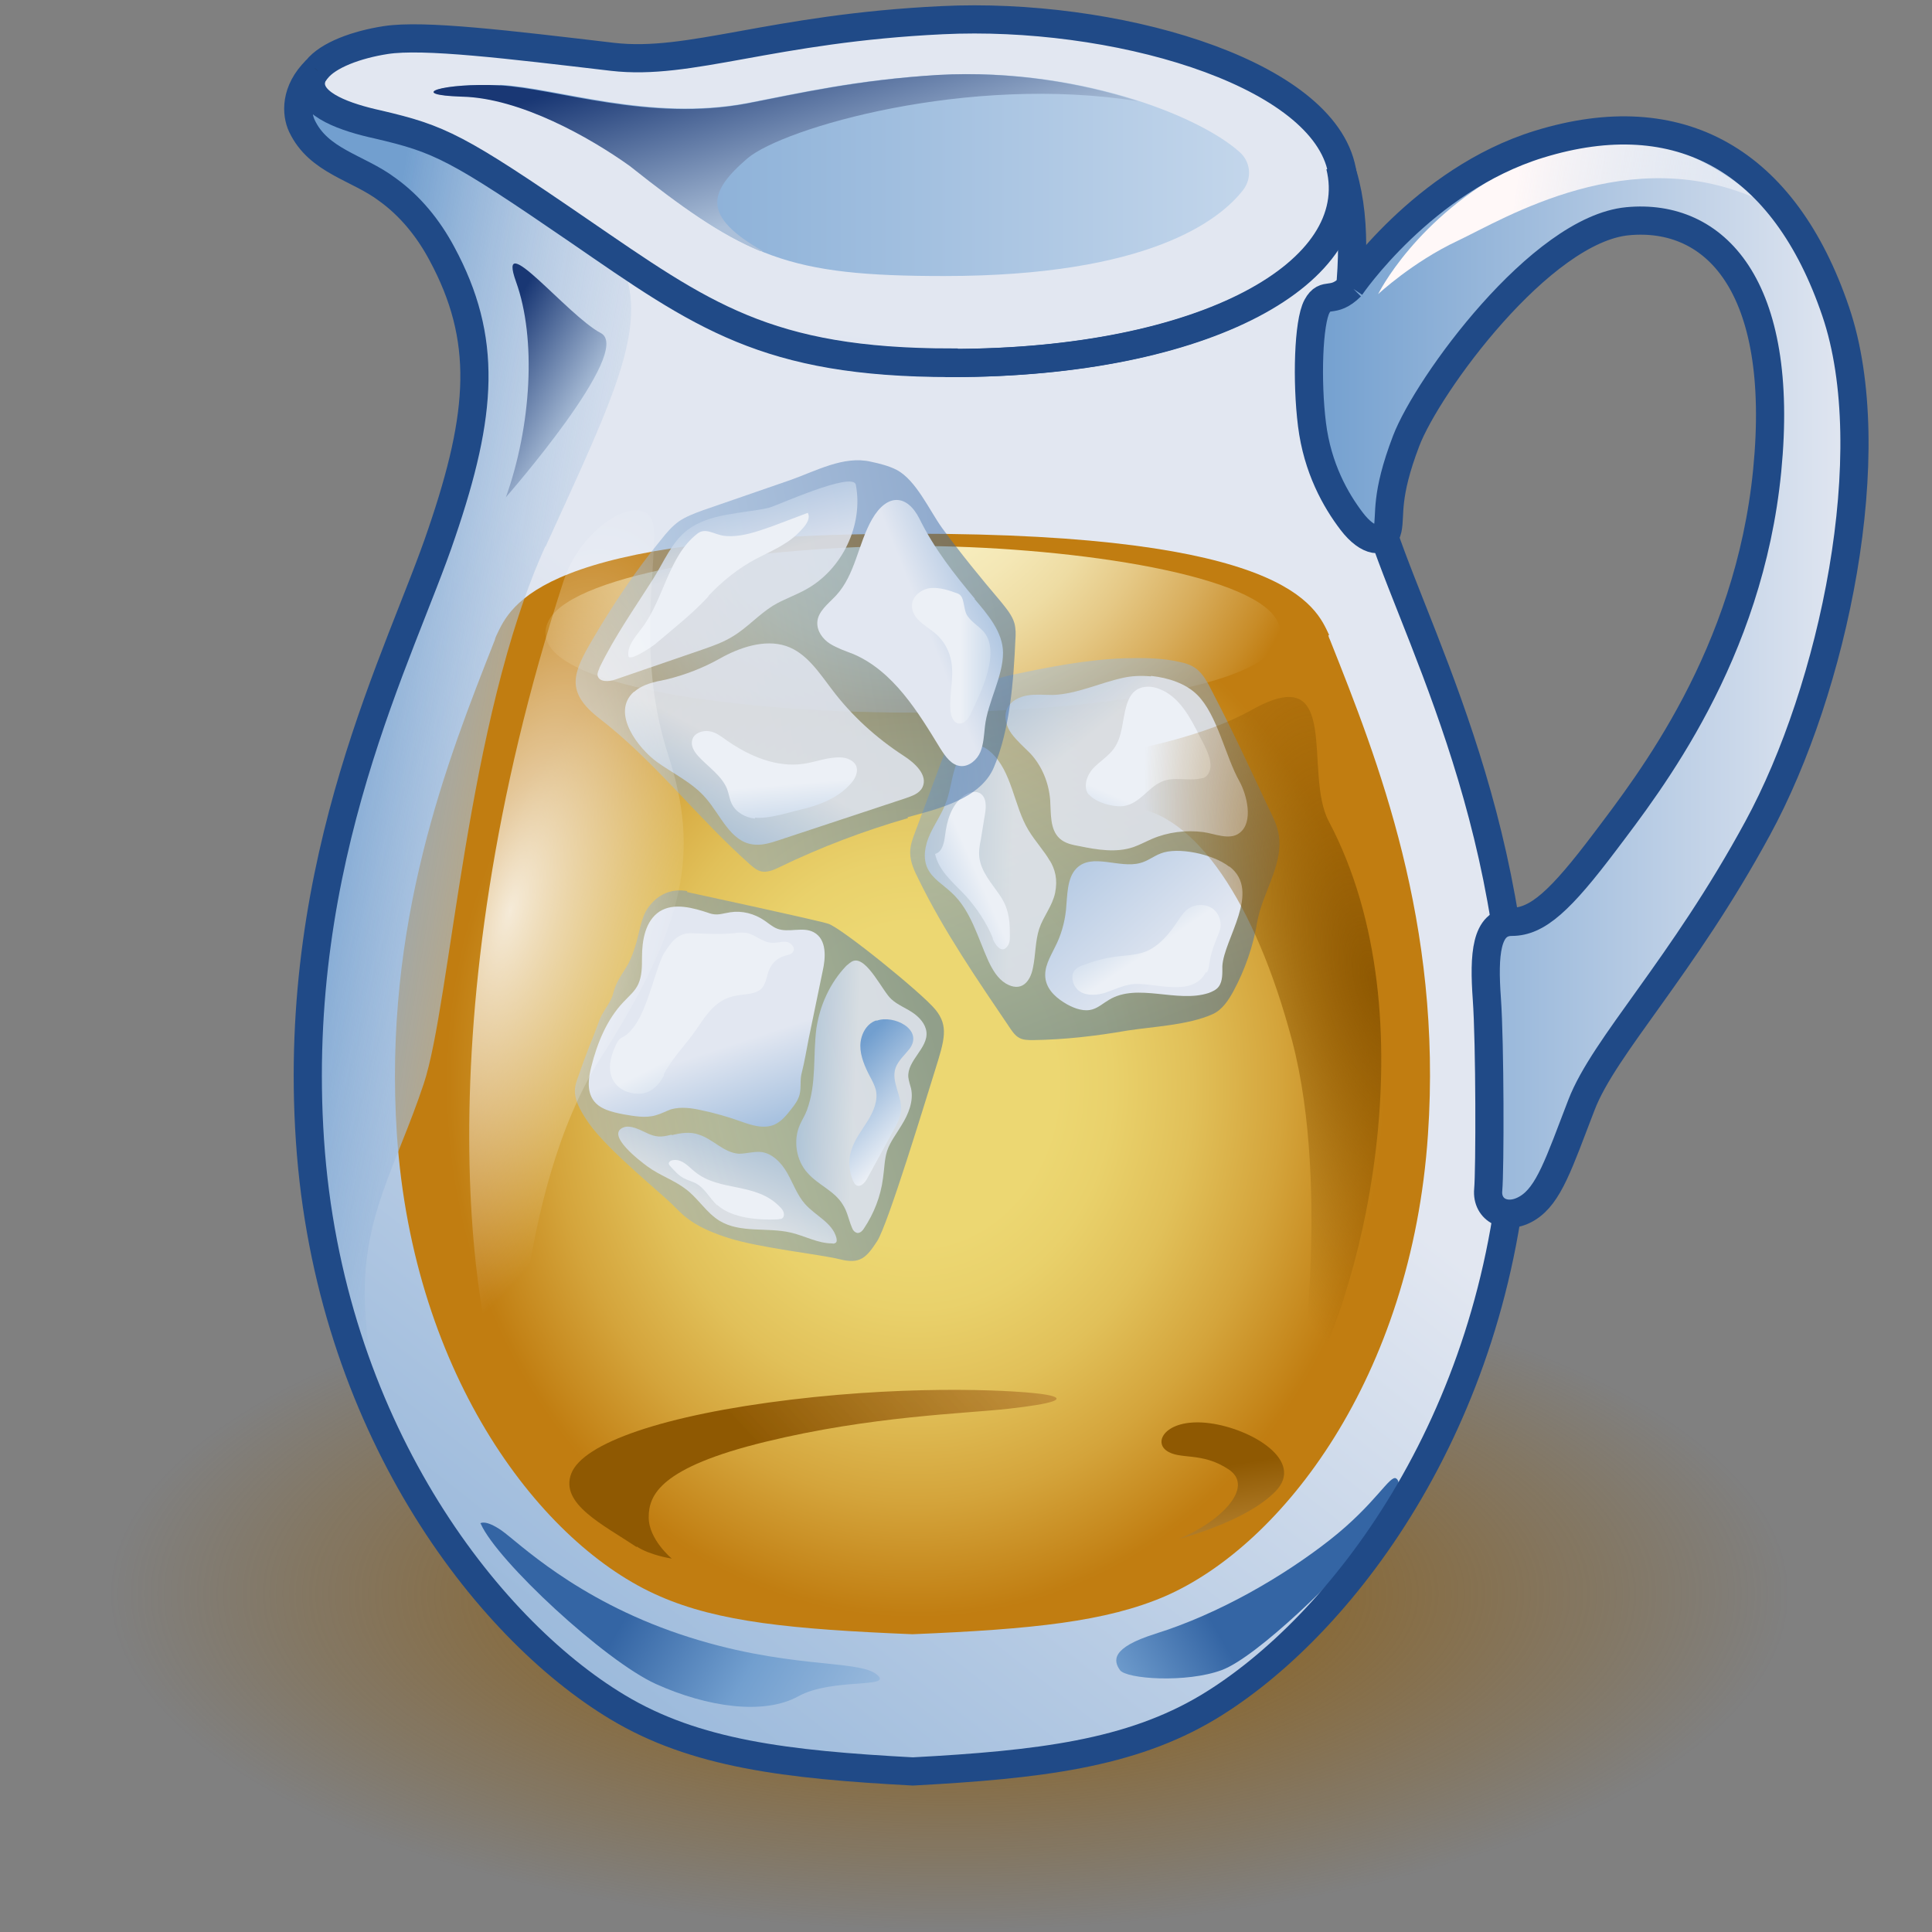 <?xml version="1.0" encoding="UTF-8" standalone="no"?>
<svg
   viewBox="0 0 48 48"
   version="1.1"
   id="svg80"
   sodipodi:docname="kma_nesteddielectrics.svg"
   inkscape:version="1.3-dev (fdc7329b, 2022-05-31)"
   xmlns:inkscape="http://www.inkscape.org/namespaces/inkscape"
   xmlns:sodipodi="http://sodipodi.sourceforge.net/DTD/sodipodi-0.dtd"
   xmlns:xlink="http://www.w3.org/1999/xlink"
   xmlns="http://www.w3.org/2000/svg"
   xmlns:svg="http://www.w3.org/2000/svg">
  <rect x="0" y="0" width="48" height="48" fill="#808080" stroke="none"/>
  <sodipodi:namedview
     id="namedview80"
     pagecolor="#ffffff"
     bordercolor="#666666"
     borderopacity="1.0"
     inkscape:showpageshadow="2"
     inkscape:pageopacity="0.0"
     inkscape:pagecheckerboard="0"
     inkscape:deskcolor="#d1d1d1"
     showgrid="false"
     inkscape:zoom="19.666667"
     inkscape:cx="22.245763"
     inkscape:cy="24"
     inkscape:window-width="2880"
     inkscape:window-height="1557"
     inkscape:window-x="-8"
     inkscape:window-y="-8"
     inkscape:window-maximized="1"
     inkscape:current-layer="svg80" />
  <defs
     id="defs40">
    <linearGradient
       inkscape:collect="always"
       id="linearGradient90">
      <stop
         style="stop-color:#8f5902;stop-opacity:1;"
         offset="0"
         id="stop89" />
      <stop
         style="stop-color:#8f5902;stop-opacity:0;"
         offset="1"
         id="stop90" />
    </linearGradient>
    <linearGradient
       inkscape:collect="always"
       id="linearGradient88">
      <stop
         style="stop-color:#ffffff;stop-opacity:0.824;"
         offset="0"
         id="stop87" />
      <stop
         style="stop-color:#ffffff;stop-opacity:0;"
         offset="1"
         id="stop88" />
    </linearGradient>
    <linearGradient
       inkscape:collect="always"
       id="linearGradient86">
      <stop
         style="stop-color:#8f5902;stop-opacity:1;"
         offset="0"
         id="stop85" />
      <stop
         style="stop-color:#8f5902;stop-opacity:0;"
         offset="1"
         id="stop86" />
    </linearGradient>
    <radialGradient
       id="radial-gradient"
       cx="-452.52"
       cy="114.43"
       fx="-452.52"
       fy="114.43"
       r="13.7"
       gradientTransform="matrix(1.45,0,0,0.74,679.17,-46.86)"
       gradientUnits="userSpaceOnUse">
      <stop
         offset=".07"
         stop-color="#212121"
         stop-opacity=".4"
         id="stop1" />
      <stop
         offset=".89"
         stop-color="#212121"
         stop-opacity="0"
         id="stop2" />
    </radialGradient>
    <linearGradient
       id="linear-gradient"
       x1="18.45"
       y1="22.86"
       x2="20.34"
       y2="10.2"
       gradientTransform="matrix(1, 0, 0, 1, 0, 0)"
       gradientUnits="userSpaceOnUse">
      <stop
         offset="0"
         stop-color="#729fcf"
         id="stop3" />
      <stop
         offset="1"
         stop-color="#e2e7f1"
         id="stop4" />
    </linearGradient>
    <linearGradient
       id="linear-gradient-2"
       x1="2.79"
       y1="44.52"
       x2="21.68"
       y2="20.46"
       xlink:href="#linear-gradient"
       gradientTransform="matrix(1.125,0,0,1.125,-3.048,-3.393)" />
    <radialGradient
       id="radial-gradient-2"
       cx="22.86"
       cy="26.95"
       fx="22.86"
       fy="26.95"
       r="11.8"
       gradientTransform="matrix(-0.007,-1.125,0.99,-0.006,-3.79,52.821)"
       gradientUnits="userSpaceOnUse">
      <stop
         offset=".3"
         stop-color="#ecd772"
         id="stop5" />
      <stop
         offset=".42"
         stop-color="#e9d16b"
         id="stop6" />
      <stop
         offset=".59"
         stop-color="#e1c059"
         id="stop7" />
      <stop
         offset=".78"
         stop-color="#d4a43b"
         id="stop8" />
      <stop
         offset=".99"
         stop-color="#c17e12"
         id="stop9" />
      <stop
         offset="1"
         stop-color="#c17d11"
         id="stop10" />
    </radialGradient>
    <linearGradient
       id="linear-gradient-3"
       x1="12.29"
       y1="6.89"
       x2="30.28"
       y2="6.89"
       gradientUnits="userSpaceOnUse"
       gradientTransform="matrix(1.125,0,0,1.125,-3.048,-3.393)">
      <stop
         offset="0"
         stop-color="#729fcf"
         id="stop11" />
      <stop
         offset="1"
         stop-color="#c3d6eb"
         id="stop12" />
    </linearGradient>
    <linearGradient
       id="linear-gradient-4"
       x1="9.57"
       y1="19.5"
       x2="17.37"
       y2="20.76"
       gradientUnits="userSpaceOnUse"
       gradientTransform="matrix(1.125,0,0,1.125,-3.048,-3.393)">
      <stop
         offset="0"
         stop-color="#729fcf"
         id="stop13" />
      <stop
         offset=".99"
         stop-color="#e2e7f1"
         stop-opacity=".2"
         id="stop14" />
    </linearGradient>
    <linearGradient
       id="linear-gradient-5"
       x1="29.61"
       y1="38.91"
       x2="23.13"
       y2="42.62"
       gradientTransform="matrix(1, 0, 0, 1, 0, 0)"
       gradientUnits="userSpaceOnUse">
      <stop
         offset=".01"
         stop-color="#3465a4"
         id="stop15" />
      <stop
         offset=".35"
         stop-color="#729fcf"
         id="stop16" />
      <stop
         offset="1"
         stop-color="#c3d6eb"
         id="stop17" />
    </linearGradient>
    <linearGradient
       id="linear-gradient-6"
       x1="31.6"
       y1="17.86"
       x2="43.65"
       y2="17.86"
       xlink:href="#linear-gradient"
       gradientTransform="matrix(1.125,0,0,1.125,-3.048,-3.393)" />
    <linearGradient
       id="linear-gradient-7"
       x1="44.51"
       y1="9.06"
       x2="36.06"
       y2="7.81"
       gradientTransform="matrix(1, 0, 0, 1, 0, 0)"
       gradientUnits="userSpaceOnUse">
      <stop
         offset="0"
         stop-color="#fff"
         stop-opacity="0"
         id="stop18" />
      <stop
         offset="1"
         stop-color="#fff8f8"
         id="stop19" />
    </linearGradient>
    <linearGradient
       id="linear-gradient-8"
       x1="16.62"
       y1="38.37"
       x2="24.18"
       y2="42.72"
       xlink:href="#linear-gradient-5"
       gradientTransform="matrix(1.125,0,0,1.125,-3.048,-3.393)" />
    <linearGradient
       id="linear-gradient-9"
       x1="19.88"
       y1="35.43"
       x2="27.94"
       y2="27.94"
       gradientUnits="userSpaceOnUse"
       gradientTransform="matrix(1.125,0,0,1.125,-3.048,-3.393)">
      <stop
         offset="0"
         stop-color="#8f5902"
         id="stop20" />
      <stop
         offset="1"
         stop-color="#e9b96e"
         stop-opacity=".7"
         id="stop21" />
    </linearGradient>
    <linearGradient
       id="linear-gradient-10"
       x1="29.74"
       y1="35.39"
       x2="30.37"
       y2="39.17"
       gradientUnits="userSpaceOnUse"
       gradientTransform="matrix(1.125,0,0,1.125,-3.048,-3.393)">
      <stop
         offset="0"
         stop-color="#8f5902"
         id="stop22" />
      <stop
         offset="1"
         stop-color="#e9b96e"
         id="stop23" />
    </linearGradient>
    <radialGradient
       id="radial-gradient-3"
       cx="22.59"
       cy="12.76"
       fx="22.59"
       fy="12.76"
       r="9.38"
       gradientUnits="userSpaceOnUse"
       gradientTransform="matrix(1.125,0,0,1.125,-3.048,-3.393)">
      <stop
         offset=".3"
         stop-color="#f6ecbc"
         id="stop24" />
      <stop
         offset=".38"
         stop-color="#f4e7b5"
         id="stop25" />
      <stop
         offset=".5"
         stop-color="#eedca3"
         id="stop26" />
      <stop
         offset=".63"
         stop-color="#e5c885"
         id="stop27" />
      <stop
         offset=".78"
         stop-color="#d8ad5c"
         id="stop28" />
      <stop
         offset=".94"
         stop-color="#c88c28"
         id="stop29" />
      <stop
         offset="1"
         stop-color="#c17d11"
         id="stop30" />
    </radialGradient>
    <linearGradient
       id="linear-gradient-11"
       x1="16.96"
       y1="26.82"
       x2="25.21"
       y2="26.82"
       gradientTransform="translate(-8.25 7.02) rotate(-16.49)"
       gradientUnits="userSpaceOnUse">
      <stop
         offset="0"
         stop-color="#a1bfdf"
         id="stop31" />
      <stop
         offset=".96"
         stop-color="#3465a4"
         id="stop32" />
    </linearGradient>
    <linearGradient
       id="linear-gradient-12"
       x1="20.34"
       y1="29.63"
       x2="20.24"
       y2="25.97"
       gradientTransform="matrix(1.079,-0.319,0.319,1.079,-12.333,4.506)"
       xlink:href="#linear-gradient" />
    <linearGradient
       id="linear-gradient-13"
       x1="21.69"
       y1="26.43"
       x2="19.31"
       y2="29.32"
       gradientTransform="matrix(1.079,-0.319,0.319,1.079,-12.333,4.506)"
       xlink:href="#linear-gradient" />
    <linearGradient
       id="linear-gradient-14"
       x1="20.17"
       y1="26.9"
       x2="22.89"
       y2="27.85"
       gradientTransform="matrix(1.079,-0.319,0.319,1.079,-12.333,4.506)"
       xlink:href="#linear-gradient" />
    <linearGradient
       id="linear-gradient-15"
       x1="20.17"
       y1="27.71"
       x2="19.95"
       y2="28.19"
       gradientTransform="translate(-8.25 7.02) rotate(-16.49)"
       gradientUnits="userSpaceOnUse">
      <stop
         offset="0"
         stop-color="#729fcf"
         id="stop33" />
      <stop
         offset="1"
         stop-color="#ecf0f6"
         id="stop34" />
    </linearGradient>
    <linearGradient
       id="linear-gradient-16"
       x1="21.47"
       y1="26.34"
       x2="23.03"
       y2="27.88"
       xlink:href="#linear-gradient-15"
       gradientTransform="matrix(1.125,0,0,1.125,-3.048,-3.393)" />
    <linearGradient
       id="linear-gradient-17"
       x1="21.77"
       y1="28.39"
       x2="20.15"
       y2="25.1"
       xlink:href="#linear-gradient-15"
       gradientTransform="matrix(1.125,0,0,1.125,-3.048,-3.393)" />
    <linearGradient
       id="linear-gradient-18"
       x1="18.88"
       y1="24.75"
       x2="27.52"
       y2="24.75"
       gradientTransform="matrix(0.412,1.047,-1.047,0.412,43.603,-13.362)"
       xlink:href="#linear-gradient-11" />
    <linearGradient
       id="linear-gradient-19"
       x1="15.95"
       y1="25.23"
       x2="20.74"
       y2="23.74"
       gradientTransform="matrix(0.412,1.047,-1.047,0.412,43.603,-13.362)"
       xlink:href="#linear-gradient" />
    <linearGradient
       id="linear-gradient-20"
       x1="20.82"
       y1="31.29"
       x2="22.86"
       y2="26.61"
       gradientTransform="matrix(0.412,1.047,-1.047,0.412,43.603,-13.362)"
       xlink:href="#linear-gradient" />
    <linearGradient
       id="linear-gradient-21"
       x1="18.73"
       y1="26.94"
       x2="26.21"
       y2="24.11"
       gradientTransform="matrix(0.412,1.047,-1.047,0.412,43.603,-13.362)"
       xlink:href="#linear-gradient" />
    <linearGradient
       id="linear-gradient-22"
       x1="24.81"
       y1="25.83"
       x2="22.57"
       y2="23.59"
       gradientTransform="matrix(0.412,1.047,-1.047,0.412,43.603,-13.362)"
       xlink:href="#linear-gradient-15" />
    <linearGradient
       id="linear-gradient-23"
       x1="22.32"
       y1="25.29"
       x2="25.72"
       y2="24.53"
       gradientTransform="matrix(0.412,1.047,-1.047,0.412,43.603,-13.362)"
       xlink:href="#linear-gradient-15" />
    <linearGradient
       id="linear-gradient-24"
       x1="22.89"
       y1="30.65"
       x2="22.76"
       y2="27.39"
       gradientTransform="matrix(0.412,1.047,-1.047,0.412,43.603,-13.362)"
       xlink:href="#linear-gradient-15" />
    <linearGradient
       id="linear-gradient-25"
       x1="16.72"
       y1="17.89"
       x2="26.49"
       y2="17.89"
       gradientTransform="matrix(1.105,-0.216,0.216,1.104,-7.91,1.513)"
       gradientUnits="userSpaceOnUse">
      <stop
         offset="0"
         stop-color="#a1bfdf"
         id="stop35" />
      <stop
         offset=".96"
         stop-color="#3465a4"
         id="stop36" />
    </linearGradient>
    <linearGradient
       id="linear-gradient-26"
       x1="20.16"
       y1="11.74"
       x2="20.42"
       y2="15.39"
       gradientTransform="matrix(1.105,-0.216,0.216,1.104,-7.91,1.513)"
       xlink:href="#linear-gradient" />
    <linearGradient
       id="linear-gradient-27"
       x1="17.95"
       y1="22.97"
       x2="20.51"
       y2="19.79"
       gradientTransform="matrix(1.105,-0.216,0.216,1.104,-7.91,1.513)"
       xlink:href="#linear-gradient" />
    <linearGradient
       id="linear-gradient-28"
       x1="27.88"
       y1="17.07"
       x2="24.58"
       y2="17.69"
       gradientTransform="matrix(1.105,-0.216,0.216,1.104,-7.91,1.513)"
       xlink:href="#linear-gradient" />
    <linearGradient
       id="linear-gradient-29"
       x1="21.52"
       y1="18.87"
       x2="20.5"
       y2="16.37"
       gradientTransform="matrix(1.105,-0.216,0.216,1.104,-7.91,1.513)"
       xlink:href="#linear-gradient-15" />
    <linearGradient
       id="linear-gradient-30"
       x1="20.32"
       y1="23.45"
       x2="20.66"
       y2="20.34"
       gradientTransform="matrix(1.105,-0.216,0.216,1.104,-7.91,1.513)"
       xlink:href="#linear-gradient-15" />
    <linearGradient
       id="linear-gradient-31"
       x1="27.62"
       y1="18.8"
       x2="25.18"
       y2="18.31"
       gradientTransform="matrix(1.105,-0.216,0.216,1.104,-7.91,1.513)"
       xlink:href="#linear-gradient-15" />
    <linearGradient
       id="linear-gradient-32"
       x1="34.39"
       y1="26.16"
       x2="28.967"
       y2="26.392"
       gradientUnits="userSpaceOnUse">
      <stop
         offset=".11"
         stop-color="#8f5902"
         id="stop37" />
      <stop
         offset="1"
         stop-color="#e9b96e"
         stop-opacity=".3"
         id="stop38" />
    </linearGradient>
    <linearGradient
       id="linear-gradient-33"
       x1="19.4"
       y1="2.9"
       x2="20.74"
       y2="7.41"
       gradientTransform="matrix(1, 0, 0, 1, 0, 0)"
       gradientUnits="userSpaceOnUse">
      <stop
         offset=".17"
         stop-color="#193774"
         id="stop39" />
      <stop
         offset="1"
         stop-color="#acc0d9"
         id="stop40" />
    </linearGradient>
    <linearGradient
       id="linear-gradient-34"
       x1="12.9"
       y1="10.79"
       x2="15.45"
       y2="12.27"
       xlink:href="#linear-gradient-33"
       gradientTransform="matrix(1.125,0,0,1.125,-3.048,-3.393)" />
    <linearGradient
       id="linear-gradient-35"
       x1="19"
       y1="24.87"
       x2="14.65"
       y2="24.23"
       xlink:href="#linear-gradient-7" />
    <linearGradient
       inkscape:collect="always"
       xlink:href="#linear-gradient"
       id="linearGradient80"
       gradientUnits="userSpaceOnUse"
       x1="18.45"
       y1="22.86"
       x2="20.34"
       y2="10.2"
       gradientTransform="matrix(1.125,0,0,1.125,-3.048,-3.393)" />
    <linearGradient
       inkscape:collect="always"
       xlink:href="#linear-gradient-5"
       id="linearGradient81"
       gradientUnits="userSpaceOnUse"
       x1="29.61"
       y1="38.91"
       x2="23.13"
       y2="42.62"
       gradientTransform="matrix(1.125,0,0,1.125,-3.048,-3.393)" />
    <linearGradient
       inkscape:collect="always"
       xlink:href="#linear-gradient-7"
       id="linearGradient82"
       gradientUnits="userSpaceOnUse"
       x1="44.51"
       y1="9.06"
       x2="36.06"
       y2="7.81"
       gradientTransform="matrix(1.125,0,0,1.125,-3.048,-3.393)" />
    <linearGradient
       inkscape:collect="always"
       xlink:href="#linear-gradient-11"
       id="linearGradient83"
       gradientUnits="userSpaceOnUse"
       gradientTransform="matrix(1.079,-0.319,0.319,1.079,-12.333,4.506)"
       x1="16.96"
       y1="26.82"
       x2="25.21"
       y2="26.82" />
    <linearGradient
       inkscape:collect="always"
       xlink:href="#linear-gradient-15"
       id="linearGradient84"
       gradientUnits="userSpaceOnUse"
       gradientTransform="matrix(1.079,-0.319,0.319,1.079,-12.333,4.506)"
       x1="20.17"
       y1="27.71"
       x2="19.95"
       y2="28.19" />
    <linearGradient
       inkscape:collect="always"
       xlink:href="#linear-gradient-33"
       id="linearGradient85"
       gradientUnits="userSpaceOnUse"
       x1="19.4"
       y1="2.9"
       x2="20.74"
       y2="7.41"
       gradientTransform="matrix(1.125,0,0,1.125,-3.048,-3.393)" />
    <radialGradient
       inkscape:collect="always"
       xlink:href="#linearGradient86"
       id="radialGradient86"
       cx="33.072"
       cy="25.361"
       fx="33.072"
       fy="25.361"
       r="4.45"
       gradientTransform="matrix(1.085,-0.298,0.694,2.525,-19.327,-29.727)"
       gradientUnits="userSpaceOnUse" />
    <radialGradient
       inkscape:collect="always"
       xlink:href="#linearGradient88"
       id="radialGradient88"
       cx="13.959"
       cy="24.058"
       fx="13.959"
       fy="24.058"
       r="2.367"
       gradientTransform="matrix(1.754,0.508,-1.33,4.595,20.182,-95.006)"
       gradientUnits="userSpaceOnUse" />
    <radialGradient
       inkscape:collect="always"
       xlink:href="#linearGradient90"
       id="radialGradient90"
       cx="23.589"
       cy="38.155"
       fx="23.589"
       fy="38.155"
       r="20.864"
       gradientTransform="matrix(1,0,0,0.401,0,24.297)"
       gradientUnits="userSpaceOnUse" />
  </defs>
  <ellipse
     cx="23.589"
     cy="39.579"
     rx="20.864"
     ry="8.356"
     style="fill:url(#radialGradient90);fill-opacity:1;stroke-width:1"
     id="ellipse40" />
  <path
     d="m 23.637,9.007 c -4.603,0 -6.201,-1.193 -9.24,-3.274 C 11.347,3.64 10.931,3.448 9.4,3.088 8.578,2.908 7.723,2.605 7.723,2.076 c 0,-0.124 0.045,-0.236 0.146,-0.349 C 8.151,1.367 8.86,1.108 9.58,0.996 10.525,0.849 12.63,1.108 15.219,1.412 c 1.936,0.225 3.939,-0.709 8.193,-0.911 4.198,-0.203 9.308,1.238 9.904,3.623 0.653,2.633 -3.343,4.895 -9.668,4.895 z"
     style="fill:url(#linearGradient80);stroke-width:1"
     id="path40" />
  <path
     d="m 37.649,28.337 c -0.473,7.032 -4.344,12.096 -7.631,14.076 -1.936,1.159 -4.198,1.429 -7.338,1.598 -3.14,-0.169 -5.413,-0.439 -7.338,-1.598 C 12.045,40.433 8.173,35.37 7.701,28.337 7.228,21.305 9.974,16.231 10.976,13.238 c 1.013,-2.97 1.148,-4.816 0,-6.942 C 10.638,5.665 10.188,5.114 9.625,4.709 8.894,4.157 7.914,4.011 7.498,3.122 7.363,2.83 7.318,2.267 7.858,1.738 c -0.101,0.113 -0.146,0.225 -0.146,0.349 0,0.529 0.855,0.833 1.677,1.013 1.542,0.36 1.947,0.551 4.997,2.644 3.039,2.093 4.648,3.274 9.24,3.274 6.325,0 10.32,-2.262 9.668,-4.895 0.416,1.181 0.36,2.633 0.068,4.467 -0.281,1.845 1.002,4.658 1.002,4.658 1.013,2.982 3.759,8.068 3.275,15.1 z"
     style="fill:url(#linear-gradient-2);stroke-width:1"
     id="path41" />
  <path
     d="m 33.023,15.78 c -0.338,-0.731 -1.058,-2.52 -10.343,-2.52 -9.274,0 -9.994,1.789 -10.343,2.52 -0.023,0.045 -0.034,0.079 -0.045,0.124 -1.17,2.97 -2.78,7.032 -2.431,12.287 0.405,6.031 3.613,10.205 6.528,11.466 1.463,0.641 3.275,0.821 6.28,0.945 3.005,-0.124 4.817,-0.315 6.28,-0.945 2.915,-1.271 6.123,-5.446 6.528,-11.466 0.36,-5.255 -1.249,-9.317 -2.431,-12.287 -0.023,-0.045 -0.034,-0.079 -0.045,-0.124 v 0 z"
     style="fill:url(#radial-gradient-2);stroke-width:1"
     id="path42" />
  <path
     d="m 12.428,2.121 c -1.407,-0.068 -2.363,0.236 -0.934,0.27 1.429,0.034 3.185,1.024 4.164,1.722 2.87,2.295 3.928,2.745 7.799,2.745 5.076,0 6.843,-1.384 7.428,-2.138 C 31.11,4.427 31.076,4.022 30.795,3.775 29.748,2.841 26.698,1.671 23.322,1.862 v 0 C 21.307,1.974 19.856,2.312 18.573,2.56 16.13,3.021 13.834,2.177 12.428,2.109 Z"
     style="fill:url(#linear-gradient-3);stroke-width:1"
     id="path43" />
  <path
     d="m 23.637,9.007 c -4.603,0 -6.201,-1.193 -9.24,-3.274 C 11.347,3.64 10.931,3.448 9.4,3.088 8.578,2.908 7.723,2.605 7.723,2.076 c 0,-0.124 0.045,-0.236 0.146,-0.349 C 8.151,1.367 8.86,1.108 9.58,0.996 10.525,0.849 12.63,1.108 15.219,1.412 c 1.936,0.225 3.939,-0.709 8.193,-0.911 4.198,-0.203 9.308,1.238 9.904,3.623 0.653,2.633 -3.343,4.895 -9.668,4.895 z"
     style="fill:none;stroke:#204a87;stroke-width:0.7px;stroke-miterlimit:10"
     id="path44" />
  <path
     d="m 33.305,4.124 c 0.428,1.181 0.36,2.622 0.068,4.478 -0.293,1.857 1.002,4.647 1.002,4.647 1.013,2.982 3.759,8.056 3.286,15.089 -0.473,7.044 -4.344,12.096 -7.642,14.076 -1.936,1.159 -4.198,1.429 -7.338,1.609 -3.14,-0.18 -5.402,-0.45 -7.338,-1.609 C 12.045,40.433 8.185,35.37 7.701,28.337 7.228,21.294 9.963,16.231 10.987,13.249 c 1.024,-2.982 1.148,-4.816 0,-6.954 C 10.649,5.676 10.199,5.125 9.636,4.709 8.905,4.169 7.926,4.022 7.498,3.122 7.363,2.83 7.318,2.267 7.858,1.727"
     style="fill:none;stroke:#231f20;stroke-width:0.1px;stroke-miterlimit:10"
     id="path45" />
  <path
     d="m 13.553,13.564 c -1.97,4.321 -2.352,11.353 -3.027,13.367 -0.675,2.025 -1.497,3.241 -1.463,5.311 0.034,1.598 0.461,3.094 0.574,3.454 -1.013,-2.104 -1.733,-4.568 -1.925,-7.359 -0.473,-7.032 2.273,-12.107 3.275,-15.1 1.013,-2.97 1.148,-4.816 0,-6.942 C 10.649,5.665 10.199,5.114 9.636,4.709 8.905,4.157 7.926,4.011 7.509,3.122 7.374,2.83 7.329,2.267 7.869,1.738 c -0.101,0.113 -0.146,0.225 -0.146,0.349 0,0.529 0.855,0.833 1.677,1.013 1.542,0.36 1.947,0.551 4.997,2.644 0.349,0.236 0.675,0.461 0.99,0.686 0.788,1.575 -0.068,3.286 -1.835,7.156 z"
     style="fill:url(#linear-gradient-4);stroke-width:1"
     id="path46" />
  <path
     d="m 28.702,40.591 c 1.587,-0.495 3.185,-1.429 4.333,-2.329 1.148,-0.9 1.497,-1.632 1.654,-1.53 0.158,0.101 0.045,0.596 -0.675,1.508 -0.72,0.911 -2.78,2.925 -3.658,3.252 -0.878,0.326 -2.375,0.225 -2.532,0 -0.158,-0.225 -0.236,-0.551 0.878,-0.9 z"
     style="fill:url(#linearGradient81);stroke-width:1"
     id="path47" />
  <path
     d="m 37.649,28.337 c -0.473,7.032 -4.344,12.096 -7.631,14.076 -1.936,1.159 -4.198,1.429 -7.338,1.598 -3.14,-0.169 -5.413,-0.439 -7.338,-1.598 C 12.045,40.433 8.173,35.37 7.701,28.337 7.228,21.305 9.974,16.231 10.976,13.238 c 1.013,-2.97 1.148,-4.816 0,-6.942 C 10.638,5.665 10.188,5.114 9.625,4.709 8.894,4.157 7.914,4.011 7.498,3.122 7.363,2.83 7.318,2.267 7.858,1.738 c -0.101,0.113 -0.146,0.225 -0.146,0.349 0,0.529 0.855,0.833 1.677,1.013 1.542,0.36 1.947,0.551 4.997,2.644 3.039,2.093 4.648,3.274 9.24,3.274 6.325,0 10.32,-2.262 9.668,-4.895 0.416,1.181 0.36,2.633 0.068,4.467 -0.281,1.845 1.002,4.658 1.002,4.658 1.013,2.982 3.759,8.068 3.275,15.1 z"
     style="fill:none;stroke:#204a87;stroke-width:0.7px;stroke-miterlimit:10"
     id="path48" />
  <path
     d="m 33.552,7.128 c 0,0 1.801,-2.655 4.682,-3.544 3.5,-1.08 6.1,0.405 7.372,4.152 1.193,3.499 -0.056,9.384 -1.936,12.838 -1.88,3.466 -3.815,5.412 -4.378,6.875 -0.563,1.463 -0.81,2.239 -1.339,2.565 -0.529,0.326 -1.024,0.045 -0.979,-0.45 0.045,-0.495 0.045,-3.646 -0.034,-4.748 -0.079,-1.103 -0.023,-1.913 0.619,-1.913 0.642,0 1.215,-0.529 2.318,-1.992 1.103,-1.463 3.579,-4.624 4.029,-9.226 0.45,-4.602 -1.306,-6.391 -3.466,-6.189 -2.161,0.203 -4.975,4.073 -5.504,5.457 -0.529,1.384 -0.383,1.823 -0.461,2.194 -0.079,0.371 -0.484,0.338 -0.889,-0.191 -0.405,-0.529 -0.855,-1.328 -0.99,-2.408 -0.135,-1.08 -0.09,-2.543 0.124,-2.937 0.214,-0.394 0.383,-0.034 0.844,-0.495 z"
     style="fill:url(#linear-gradient-6);stroke-width:1"
     id="path49" />
  <path
     d="M 43.76,4.99 C 41.712,3.403 40.058,2.875 37.615,4.135 35.173,5.395 34.239,7.308 34.239,7.308 c 0,0 0.855,-0.799 1.981,-1.328 1.125,-0.529 4.299,-2.509 7.541,-0.99 z"
     style="fill:url(#linearGradient82);stroke-width:1"
     id="path50" />
  <path
     d="m 33.552,7.128 c 0,0 1.801,-2.655 4.682,-3.544 3.5,-1.08 6.1,0.405 7.372,4.152 1.193,3.499 -0.056,9.384 -1.936,12.838 -1.88,3.466 -3.815,5.412 -4.378,6.875 -0.563,1.463 -0.81,2.239 -1.339,2.565 -0.529,0.326 -1.024,0.045 -0.979,-0.45 0.045,-0.495 0.045,-3.646 -0.034,-4.748 -0.079,-1.103 -0.023,-1.913 0.619,-1.913 0.642,0 1.215,-0.529 2.318,-1.992 1.103,-1.463 3.579,-4.624 4.029,-9.226 0.45,-4.602 -1.306,-6.391 -3.466,-6.189 -2.161,0.203 -4.975,4.073 -5.504,5.457 -0.529,1.384 -0.383,1.823 -0.461,2.194 -0.079,0.371 -0.484,0.338 -0.889,-0.191 -0.405,-0.529 -0.855,-1.328 -0.99,-2.408 -0.135,-1.08 -0.09,-2.543 0.124,-2.937 0.214,-0.394 0.383,-0.034 0.844,-0.495 z"
     style="fill:none;stroke:#204a87;stroke-width:0.7px;stroke-miterlimit:10"
     id="path51" />
  <path
     d="m 11.944,37.857 c 0.405,0.923 3.084,3.409 4.356,3.983 1.272,0.574 2.679,0.776 3.534,0.304 0.855,-0.473 2.42,-0.18 1.936,-0.551 -0.484,-0.371 -2.262,-0.113 -4.873,-0.99 -2.611,-0.878 -4.029,-2.295 -4.434,-2.577 -0.405,-0.281 -0.529,-0.18 -0.529,-0.18 z"
     style="fill:url(#linear-gradient-8);stroke-width:1"
     id="path52" />
  <path
     d="m 15.826,38.442 c -0.844,-0.563 -1.925,-1.08 -1.632,-1.834 0.293,-0.754 2.285,-1.451 5.458,-1.834 3.174,-0.383 5.762,-0.225 6.336,-0.124 0.574,0.101 0.18,0.225 -0.923,0.349 -1.103,0.124 -3.41,0.18 -6.044,0.821 -2.634,0.641 -2.904,1.328 -2.904,1.879 0,0.551 0.574,1.024 0.574,1.024 0,0 -0.54,-0.079 -0.878,-0.304 z"
     style="fill:url(#linear-gradient-9);stroke-width:1"
     id="path53" />
  <path
     d="m 29.276,38.239 c 0,0 1.654,-0.416 2.408,-1.181 0.754,-0.765 -0.596,-1.564 -1.632,-1.699 -1.035,-0.135 -1.407,0.428 -1.08,0.675 0.326,0.248 0.878,0.022 1.553,0.473 0.675,0.45 -0.248,1.328 -1.249,1.733 z"
     style="fill:url(#linear-gradient-10);stroke-width:1"
     id="path54" />
  <path
     d="m 22.68,13.564 c 3.669,0 8.373,0.653 9.037,1.834 0.855,1.53 -4.254,2.307 -9.037,2.307 -4.783,0 -9.882,-0.776 -9.037,-2.307 0.664,-1.181 5.357,-1.834 9.037,-1.834 z"
     style="fill:url(#radial-gradient-3);stroke-width:1"
     id="path55" />
  <path
     d="m 17.076,22.138 c -0.394,-0.068 -0.732,0.079 -0.968,0.405 -0.191,0.259 -0.225,0.664 -0.326,0.968 -0.045,0.146 -0.101,0.293 -0.169,0.428 -0.113,0.203 -0.259,0.383 -0.338,0.608 -0.034,0.09 -0.045,0.18 -0.09,0.27 -0.09,0.191 -0.214,0.326 -0.293,0.529 -0.079,0.214 -0.158,0.428 -0.248,0.641 -0.09,0.236 -0.18,0.473 -0.259,0.709 -0.113,0.315 -0.236,0.529 0.248,1.215 0.484,0.686 1.823,1.755 2.116,2.059 0.293,0.304 0.574,0.54 1.351,0.788 0.777,0.248 2.273,0.405 2.769,0.529 0.495,0.124 0.653,-0.034 0.923,-0.45 0.27,-0.416 1.204,-3.499 1.441,-4.253 0.236,-0.754 0.338,-1.091 0.011,-1.496 -0.326,-0.405 -2.341,-2.037 -2.667,-2.138 -0.326,-0.101 -3.511,-0.788 -3.511,-0.788 z"
     style="opacity:0.49;fill:url(#linearGradient83);stroke-width:1"
     id="path56" />
  <path
     d="m 17.627,22.689 c -0.405,-0.135 -0.878,-0.27 -1.238,-0.045 -0.36,0.236 -0.439,0.72 -0.439,1.148 0,0.225 0,0.45 -0.09,0.653 -0.079,0.18 -0.236,0.304 -0.371,0.45 -0.416,0.439 -0.653,1.024 -0.799,1.609 -0.068,0.27 -0.113,0.585 0.045,0.821 0.158,0.236 0.473,0.304 0.754,0.36 0.27,0.045 0.551,0.101 0.81,0.022 0.124,-0.034 0.248,-0.101 0.371,-0.146 0.248,-0.068 0.506,-0.034 0.754,0.022 0.326,0.068 0.642,0.158 0.957,0.27 0.281,0.101 0.585,0.203 0.855,0.09 0.18,-0.079 0.304,-0.236 0.428,-0.394 0.09,-0.113 0.169,-0.225 0.203,-0.36 0.045,-0.191 0,-0.36 0.056,-0.551 0.068,-0.27 0.113,-0.551 0.169,-0.833 l 0.349,-1.688 c 0.068,-0.304 0.113,-0.776 -0.225,-0.956 -0.27,-0.146 -0.63,0.022 -0.912,-0.09 -0.113,-0.045 -0.214,-0.135 -0.315,-0.203 -0.248,-0.169 -0.551,-0.248 -0.844,-0.203 -0.225,0.034 -0.315,0.09 -0.529,0.023 z"
     style="opacity:1;fill:url(#linear-gradient-12);stroke-width:1"
     id="path57" />
  <path
     d="m 16.693,28.202 c 0.225,-0.056 0.461,-0.09 0.675,-0.011 0.349,0.113 0.619,0.45 0.99,0.473 0.18,0 0.349,-0.056 0.529,-0.045 0.293,0.022 0.529,0.27 0.675,0.529 0.146,0.259 0.248,0.551 0.439,0.765 0.259,0.293 0.675,0.461 0.777,0.833 0.011,0.045 0.023,0.113 -0.023,0.135 -0.023,0.011 -0.045,0.023 -0.079,0.011 -0.36,0 -0.687,-0.191 -1.035,-0.27 -0.585,-0.135 -1.249,0.022 -1.767,-0.293 -0.326,-0.203 -0.518,-0.54 -0.822,-0.776 -0.304,-0.236 -0.664,-0.349 -0.968,-0.574 -0.169,-0.124 -1.047,-0.788 -0.596,-0.968 0.169,-0.068 0.405,0.056 0.551,0.124 0.248,0.124 0.383,0.124 0.642,0.056 z"
     style="opacity:0.85;fill:url(#linear-gradient-13);stroke-width:1"
     id="path58" />
  <path
     d="m 20.531,24.726 c -0.124,0.259 -0.203,0.54 -0.248,0.821 -0.09,0.698 0.011,1.361 -0.236,2.037 -0.045,0.124 -0.113,0.225 -0.169,0.349 -0.18,0.394 -0.101,0.9 0.191,1.215 0.259,0.293 0.664,0.439 0.867,0.776 0.113,0.169 0.146,0.371 0.225,0.563 0.023,0.068 0.068,0.135 0.146,0.146 0.068,0 0.124,-0.056 0.158,-0.113 0.248,-0.371 0.416,-0.799 0.473,-1.249 0.034,-0.225 0.034,-0.461 0.101,-0.675 0.079,-0.236 0.236,-0.428 0.36,-0.641 0.169,-0.27 0.304,-0.596 0.236,-0.911 -0.023,-0.09 -0.056,-0.18 -0.068,-0.281 -0.034,-0.416 0.495,-0.72 0.45,-1.125 -0.023,-0.203 -0.18,-0.371 -0.349,-0.484 -0.169,-0.113 -0.371,-0.191 -0.518,-0.326 -0.214,-0.18 -0.608,-1.058 -0.945,-0.956 -0.068,0.023 -0.124,0.079 -0.18,0.124 -0.203,0.214 -0.371,0.461 -0.495,0.731 z"
     style="opacity:0.85;fill:url(#linear-gradient-14);stroke-width:1"
     id="path59" />
  <path
     d="m 17.818,29.946 c -0.191,-0.18 -0.315,-0.439 -0.54,-0.551 -0.09,-0.045 -0.18,-0.068 -0.27,-0.113 -0.146,-0.068 -0.259,-0.203 -0.371,-0.326 -0.011,-0.011 -0.023,-0.034 -0.023,-0.045 0,-0.034 0.034,-0.068 0.068,-0.079 0.113,-0.034 0.225,0 0.326,0.068 0.101,0.068 0.169,0.146 0.259,0.214 0.619,0.506 1.519,0.248 2.116,0.878 0.045,0.045 0.079,0.09 0.09,0.146 0.011,0.056 0,0.124 -0.068,0.146 -0.023,0 -0.045,0 -0.068,0.011 -0.473,0.022 -1.148,-0.022 -1.519,-0.36 z"
     style="fill:url(#linearGradient84);stroke-width:1"
     id="path60" />
  <path
     d="m 21.758,25.356 c -0.248,0.09 -0.383,0.371 -0.383,0.63 0,0.259 0.113,0.518 0.236,0.754 0.056,0.101 0.113,0.214 0.146,0.326 0.068,0.27 -0.056,0.551 -0.203,0.788 -0.146,0.236 -0.326,0.461 -0.405,0.731 -0.079,0.248 -0.056,0.518 0.045,0.754 0.023,0.045 0.045,0.09 0.09,0.113 0.101,0.045 0.203,-0.068 0.259,-0.169 l 0.664,-1.215 c 0.079,-0.146 0.158,-0.293 0.18,-0.461 0.034,-0.371 -0.259,-0.731 -0.135,-1.08 0.068,-0.18 0.225,-0.315 0.349,-0.473 0.349,-0.484 -0.405,-0.844 -0.81,-0.698 z"
     style="fill:url(#linear-gradient-16);stroke-width:1"
     id="path61" />
  <path
     d="m 16.49,26.695 c 0.214,-0.416 0.563,-0.754 0.822,-1.136 0.259,-0.383 0.484,-0.731 0.968,-0.821 0.225,-0.045 0.495,-0.023 0.653,-0.191 0.113,-0.135 0.113,-0.326 0.191,-0.484 0.068,-0.146 0.203,-0.27 0.371,-0.315 0.079,-0.023 0.18,-0.034 0.214,-0.113 0.056,-0.101 -0.068,-0.225 -0.18,-0.236 -0.113,-0.011 -0.236,0.034 -0.349,0.023 -0.214,0 -0.394,-0.18 -0.596,-0.236 -0.113,-0.022 -0.225,-0.022 -0.349,0 -0.371,0.034 -0.698,0.011 -1.047,0 -0.349,-0.011 -0.506,0.214 -0.675,0.473 -0.203,0.315 -0.405,1.361 -0.743,1.823 -0.338,0.461 -0.338,0.113 -0.54,0.653 -0.203,0.54 0.023,0.911 0.428,1.013 0.405,0.101 0.664,-0.101 0.844,-0.439 z"
     style="fill:url(#linear-gradient-17);stroke-width:1"
     id="path62" />
  <path
     d="m 29.962,16.894 c -0.158,-0.248 -0.315,-0.383 -0.664,-0.45 -0.439,-0.101 -0.912,-0.101 -1.362,-0.09 -0.934,0.034 -1.857,0.214 -2.757,0.405 -0.754,0.158 -1.148,0.405 -1.418,1.159 l -1.013,2.723 c -0.068,0.18 -0.135,0.349 -0.135,0.54 0,0.236 0.101,0.45 0.203,0.653 0.642,1.316 1.474,2.52 2.296,3.736 0.056,0.079 0.113,0.158 0.191,0.203 0.101,0.068 0.236,0.068 0.36,0.068 0.788,-0.011 1.564,-0.101 2.341,-0.236 0.653,-0.101 1.508,-0.135 2.116,-0.405 0.236,-0.101 0.394,-0.338 0.518,-0.563 0.293,-0.54 0.495,-1.125 0.596,-1.722 0.113,-0.675 0.596,-1.35 0.551,-2.037 -0.011,-0.281 -0.135,-0.54 -0.259,-0.788 -0.461,-0.979 -0.912,-1.958 -1.418,-2.925 -0.056,-0.113 -0.101,-0.203 -0.158,-0.281 z"
     style="opacity:0.49;fill:url(#linear-gradient-18);stroke-width:1"
     id="path63" />
  <path
     d="m 28.589,16.804 c -0.236,-0.022 -0.473,-0.011 -0.675,0.034 -0.585,0.124 -1.148,0.405 -1.756,0.428 -0.214,0 -0.428,-0.022 -0.63,0.011 -0.203,0.034 -0.416,0.135 -0.506,0.326 -0.09,0.203 -0.023,0.45 0.113,0.63 0.135,0.18 0.304,0.326 0.461,0.484 0.293,0.315 0.461,0.731 0.495,1.159 0.023,0.338 -0.011,0.731 0.236,0.956 0.135,0.124 0.315,0.158 0.495,0.191 0.439,0.09 0.912,0.169 1.339,0.022 0.158,-0.056 0.304,-0.135 0.461,-0.203 0.394,-0.169 0.844,-0.225 1.272,-0.169 0.27,0.034 0.653,0.214 0.9,0.023 0.36,-0.27 0.18,-0.956 0,-1.283 C 30.446,18.796 30.244,17.761 29.748,17.266 29.467,16.984 29.028,16.838 28.6,16.793 Z"
     style="opacity:0.85;fill:url(#linear-gradient-19);stroke-width:1"
     id="path64" />
  <path
     d="m 26.079,21.373 c 0.135,0.225 0.203,0.473 0.135,0.81 -0.068,0.326 -0.293,0.585 -0.394,0.889 -0.101,0.304 -0.09,0.664 -0.158,0.979 -0.068,0.349 -0.293,0.608 -0.675,0.383 -0.203,-0.124 -0.326,-0.338 -0.428,-0.551 -0.27,-0.596 -0.439,-1.271 -0.923,-1.71 -0.203,-0.191 -0.461,-0.338 -0.585,-0.585 -0.135,-0.27 -0.068,-0.596 0.056,-0.866 0.124,-0.27 0.304,-0.518 0.405,-0.81 0.135,-0.36 0.135,-0.776 0.338,-1.103 0.101,-0.158 0.259,-0.293 0.439,-0.281 0.124,0 0.236,0.079 0.326,0.158 0.529,0.473 0.574,1.339 0.934,1.935 0.169,0.281 0.394,0.518 0.54,0.776 z"
     style="opacity:0.85;fill:url(#linear-gradient-20);stroke-width:1"
     id="path65" />
  <path
     d="m 30.536,21.53 c -0.405,-0.315 -1.283,-0.495 -1.699,-0.326 -0.18,0.068 -0.326,0.191 -0.506,0.236 -0.518,0.146 -1.204,-0.259 -1.587,0.135 -0.236,0.236 -0.225,0.664 -0.259,1.024 -0.034,0.326 -0.124,0.641 -0.27,0.923 -0.124,0.259 -0.293,0.518 -0.236,0.821 0.056,0.281 0.293,0.473 0.529,0.608 0.203,0.113 0.439,0.191 0.642,0.124 0.146,-0.045 0.27,-0.158 0.405,-0.236 0.709,-0.428 1.688,0.09 2.476,-0.169 0.09,-0.034 0.191,-0.079 0.248,-0.158 0.101,-0.135 0.09,-0.338 0.09,-0.506 0.034,-0.675 0.979,-1.857 0.18,-2.475 z"
     style="opacity:1;fill:url(#linear-gradient-21);stroke-width:1"
     id="path66" />
  <path
     d="m 27.047,19.73 c 0.158,0.203 0.63,0.338 0.889,0.293 0.383,-0.068 0.585,-0.45 0.912,-0.596 0.304,-0.146 0.675,-0.011 1.002,-0.09 0.045,0 0.09,-0.022 0.124,-0.056 0.259,-0.259 -0.045,-0.743 -0.169,-0.99 -0.236,-0.473 -0.506,-0.979 -0.99,-1.17 -0.191,-0.079 -0.416,-0.09 -0.585,0.022 -0.135,0.09 -0.203,0.248 -0.248,0.405 -0.101,0.349 -0.09,0.743 -0.304,1.046 -0.135,0.191 -0.36,0.326 -0.518,0.495 -0.158,0.169 -0.259,0.461 -0.113,0.653 z"
     style="fill:url(#linear-gradient-22);stroke-width:1"
     id="path67" />
  <path
     d="m 29.962,24.152 c -0.349,0.664 -1.328,0.225 -1.857,0.304 -0.225,0.034 -0.428,0.135 -0.63,0.203 -0.203,0.068 -0.461,0.09 -0.642,-0.023 -0.18,-0.113 -0.27,-0.416 -0.101,-0.563 0.045,-0.045 0.101,-0.068 0.169,-0.09 0.293,-0.113 0.585,-0.191 0.9,-0.225 0.203,-0.022 0.416,-0.034 0.619,-0.101 0.383,-0.135 0.642,-0.473 0.867,-0.81 0.068,-0.101 0.135,-0.203 0.236,-0.27 0.18,-0.124 0.439,-0.124 0.608,0 0.169,0.124 0.248,0.383 0.158,0.585 -0.09,0.236 -0.18,0.428 -0.225,0.675 -0.023,0.113 -0.023,0.225 -0.079,0.326 z"
     style="fill:url(#linear-gradient-23);stroke-width:1"
     id="path68" />
  <path
     d="m 24.661,23.319 c 0.056,0.135 0.225,0.416 0.383,0.169 0.056,-0.09 0.045,-0.203 0.045,-0.315 0,-0.36 -0.045,-0.641 -0.259,-0.945 -0.191,-0.281 -0.439,-0.551 -0.495,-0.9 -0.023,-0.158 0,-0.315 0.034,-0.473 l 0.101,-0.619 c 0.034,-0.191 0.045,-0.428 -0.124,-0.529 -0.124,-0.068 -0.281,-0.022 -0.405,0.068 -0.304,0.225 -0.416,0.608 -0.461,0.979 -0.023,0.18 -0.068,0.416 -0.248,0.461 0.09,0.428 0.461,0.72 0.765,1.046 0.281,0.315 0.518,0.675 0.675,1.058 z"
     style="fill:url(#linear-gradient-24);stroke-width:1"
     id="path69" />
  <path
     d="m 22.557,20.326 c -1.092,0.315 -2.161,0.72 -3.185,1.215 -0.135,0.068 -0.293,0.135 -0.439,0.113 -0.124,-0.023 -0.214,-0.101 -0.315,-0.191 -1.294,-1.148 -2.352,-2.554 -3.725,-3.612 -0.855,-0.664 -0.664,-1.125 -0.169,-1.969 0.495,-0.844 1.069,-1.71 1.711,-2.487 0.124,-0.158 0.259,-0.315 0.428,-0.439 0.18,-0.124 0.394,-0.203 0.608,-0.281 l 2.15,-0.743 c 0.642,-0.225 1.339,-0.619 2.015,-0.461 0.214,0.045 0.439,0.101 0.642,0.203 0.484,0.259 0.81,1.001 1.125,1.44 0.461,0.63 0.957,1.238 1.463,1.834 0.135,0.169 0.281,0.338 0.338,0.54 0.034,0.135 0.034,0.27 0.023,0.405 -0.045,1.013 -0.135,2.239 -0.54,3.184 -0.338,0.776 -1.396,1.024 -2.138,1.226 z"
     style="opacity:0.49;fill:url(#linear-gradient-25);stroke-width:1"
     id="path70" />
  <path
     d="m 14.892,16.602 c -0.023,0.056 -0.056,0.124 -0.045,0.18 0.034,0.169 0.281,0.158 0.439,0.101 l 2.161,-0.743 c 0.259,-0.09 0.518,-0.18 0.754,-0.326 0.36,-0.214 0.642,-0.54 1.002,-0.765 0.259,-0.158 0.563,-0.259 0.822,-0.405 0.9,-0.495 1.429,-1.598 1.238,-2.599 -0.068,-0.349 -1.981,0.529 -2.172,0.574 -0.664,0.146 -1.452,0.124 -2.015,0.551 -0.394,0.304 -0.585,0.799 -0.844,1.204 -0.461,0.731 -0.957,1.429 -1.339,2.217 z"
     style="opacity:0.85;fill:url(#linear-gradient-26);stroke-width:1"
     id="path71" />
  <path
     d="m 15.759,17.187 c 0.214,-0.191 0.506,-0.248 0.788,-0.304 0.473,-0.113 0.934,-0.293 1.351,-0.529 0.461,-0.259 1.092,-0.484 1.632,-0.304 0.506,0.169 0.822,0.664 1.148,1.091 0.484,0.641 1.092,1.193 1.767,1.632 0.281,0.18 0.619,0.484 0.473,0.788 -0.079,0.158 -0.259,0.214 -0.416,0.27 L 19.338,20.878 c -0.203,0.068 -0.428,0.135 -0.642,0.101 -0.551,-0.079 -0.788,-0.72 -1.159,-1.148 -0.326,-0.383 -0.81,-0.608 -1.215,-0.9 -0.45,-0.326 -1.159,-1.215 -0.574,-1.744 z"
     style="opacity:0.85;fill:url(#linear-gradient-27);stroke-width:1"
     id="path72" />
  <path
     d="m 24.211,14.88 c 0.315,0.371 0.709,0.821 0.709,1.339 0,0.596 -0.383,1.226 -0.45,1.834 -0.023,0.214 -0.034,0.439 -0.113,0.63 -0.079,0.191 -0.281,0.371 -0.495,0.349 -0.225,-0.023 -0.371,-0.236 -0.495,-0.428 -0.563,-0.923 -1.17,-1.924 -2.161,-2.352 -0.203,-0.079 -0.405,-0.146 -0.585,-0.259 -0.18,-0.113 -0.326,-0.315 -0.315,-0.529 0.011,-0.27 0.27,-0.461 0.461,-0.664 0.484,-0.518 0.551,-1.294 0.9,-1.902 0.371,-0.641 0.867,-0.63 1.182,0 0.36,0.731 0.855,1.361 1.373,1.98 z"
     style="opacity:1;fill:url(#linear-gradient-28);stroke-width:1"
     id="path73" />
  <path
     d="m 17.605,14.813 c -0.405,0.439 -0.855,0.788 -1.317,1.181 -0.045,0.045 -0.653,0.461 -0.675,0.304 -0.034,-0.259 0.18,-0.484 0.338,-0.698 0.551,-0.731 0.653,-1.778 1.373,-2.34 0.214,-0.169 0.428,0.034 0.698,0.056 0.405,0.034 0.799,-0.113 1.182,-0.248 L 20.069,12.742 c 0.068,0.124 -0.023,0.27 -0.113,0.371 -0.135,0.158 -0.293,0.293 -0.461,0.394 -0.225,0.146 -0.461,0.248 -0.698,0.371 -0.45,0.236 -0.855,0.563 -1.204,0.934 z"
     style="fill:url(#linear-gradient-29);stroke-width:1"
     id="path74" />
  <path
     d="m 18.753,20.337 c -0.236,-0.023 -0.473,-0.158 -0.574,-0.371 -0.056,-0.113 -0.068,-0.236 -0.113,-0.36 -0.135,-0.338 -0.473,-0.551 -0.72,-0.821 -0.101,-0.113 -0.191,-0.259 -0.146,-0.405 0.045,-0.169 0.248,-0.236 0.416,-0.214 0.169,0.022 0.304,0.135 0.45,0.236 0.551,0.383 1.227,0.675 1.902,0.574 0.304,-0.045 0.596,-0.169 0.912,-0.158 0.146,0 0.315,0.068 0.383,0.191 0.079,0.169 -0.023,0.36 -0.158,0.495 -0.315,0.338 -0.765,0.506 -1.204,0.608 -0.326,0.079 -0.81,0.236 -1.137,0.203 z"
     style="fill:url(#linear-gradient-30);stroke-width:1"
     id="path75" />
  <path
     d="m 24.425,15.679 c 0.461,0.506 -0.068,1.553 -0.304,2.048 -0.056,0.124 -0.158,0.259 -0.293,0.248 -0.146,-0.011 -0.203,-0.191 -0.214,-0.326 -0.034,-0.439 0.113,-0.878 0,-1.305 -0.056,-0.225 -0.18,-0.428 -0.349,-0.585 -0.158,-0.135 -0.338,-0.236 -0.473,-0.383 -0.079,-0.09 -0.135,-0.203 -0.135,-0.326 0,-0.236 0.236,-0.416 0.461,-0.439 0.225,-0.023 0.461,0.056 0.675,0.135 0.191,0.068 0.124,0.394 0.248,0.563 0.101,0.146 0.259,0.236 0.383,0.371 z"
     style="fill:url(#linear-gradient-31);stroke-width:1"
     id="path76" />
  <path
     d="m 32.236,34.864 c 1.564,-2.408 3.365,-9.564 0.777,-14.459 -0.642,-1.204 0.349,-4.039 -1.913,-2.768 -2.262,1.271 -6.798,1.485 -6.798,1.485 0,0 2.127,0.776 3.759,0.923 1.632,0.146 3.129,2.374 4.04,5.806 0.99,3.758 0.146,9.001 0.146,9.001 z"
     style="fill:url(#radialGradient86);fill-opacity:1;stroke-width:1"
     id="path77" />
  <path
     d="M 18.966,6.239 H 18.888 C 17.897,5.823 16.963,5.17 15.646,4.124 14.656,3.415 12.923,2.436 11.482,2.402 10.042,2.357 11.009,2.053 12.416,2.121 c 1.418,0.079 3.703,0.911 6.145,0.45 1.283,-0.248 2.735,-0.585 4.749,-0.709 1.835,-0.101 3.59,0.203 4.963,0.653 -4.22,-0.675 -8.812,0.664 -9.701,1.418 -0.968,0.833 -1.159,1.429 0.383,2.307 z"
     style="fill:url(#linearGradient85);stroke-width:1"
     id="path78" />
  <path
     d="m 12.563,12.371 c 0.642,-1.789 0.765,-3.961 0.259,-5.367 -0.506,-1.406 1.272,0.833 2.105,1.271 0.833,0.439 -2.363,4.084 -2.363,4.084 z"
     style="fill:url(#linear-gradient-34);stroke-width:1"
     id="path79" />
  <path
     d="m 12.799,35.325 c -1.092,-1.845 -2.352,-9.98 1.204,-20.895 0.495,-1.508 2.172,-2.318 2.24,-1.305 0.068,1.013 -0.428,3.207 0.36,5.637 0.788,2.43 0.428,4.219 -1.688,7.539 -2.116,3.319 -2.116,9.024 -2.116,9.024 z"
     style="opacity:1;fill:url(#radialGradient88);fill-opacity:1;stroke-width:1"
     id="path80" />
</svg>
